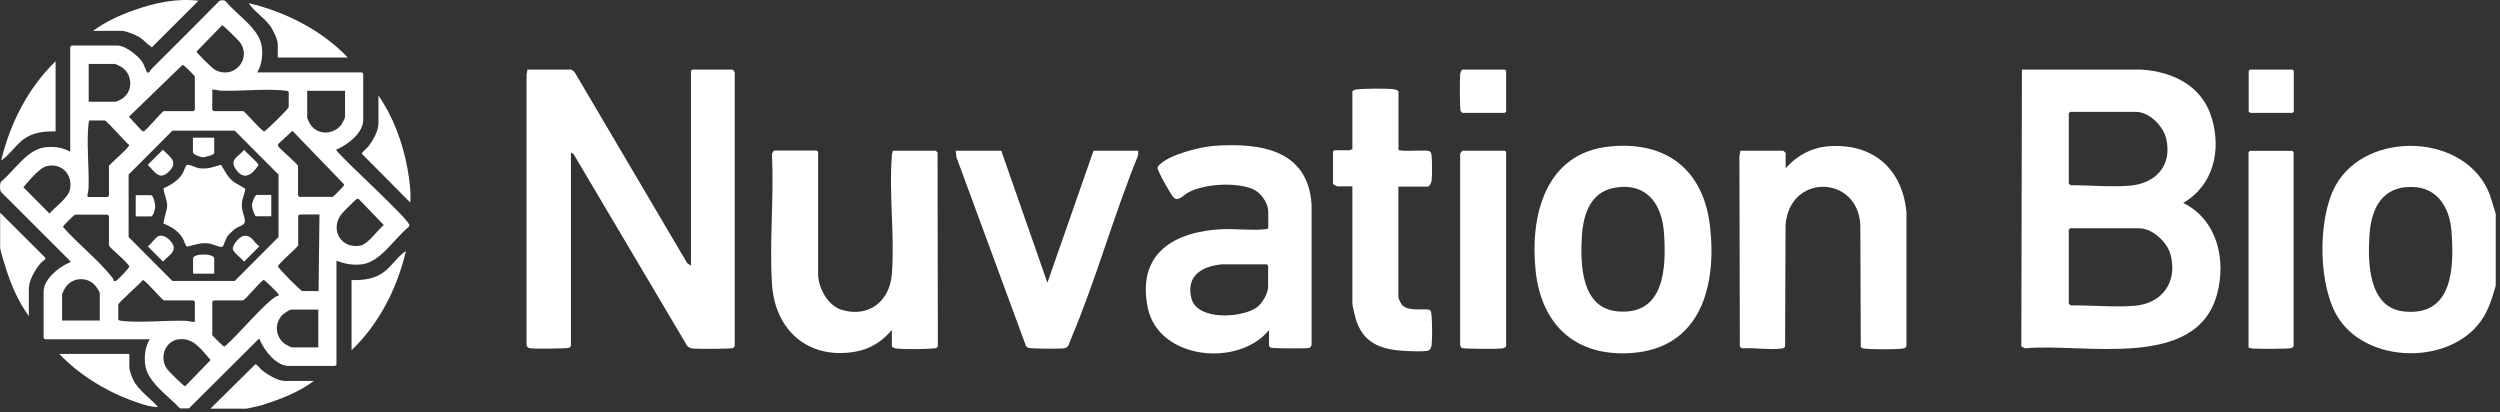 <svg width="100%" height="100%" viewBox="0 0 267 44" fill="none" xmlns="http://www.w3.org/2000/svg">
<rect x="0" y="0" width="267" height="44" fill="#333333" stroke="none"/>
<g clip-path="url(#clip0_4076_866)">
<path d="M19.23 43.63C18.03 42.3 15.725 40.826 15.504 38.941C15.394 38.022 15.504 37.04 15.994 36.232H4.8L4.658 36.089V31.162C4.658 29.8 6.268 28.548 7.373 28.057C7.468 28.009 7.547 28.12 7.515 27.899L0.11 20.5C-0.047 20.231 -0.047 19.676 0.11 19.407C1.5 18.266 2.905 15.953 4.8 15.732C5.731 15.621 6.694 15.732 7.5 16.207V5.006L7.642 4.863H12.568C13.389 4.863 14.778 5.957 15.22 6.654C15.425 6.986 15.52 7.398 15.678 7.668C15.852 7.969 16.073 7.493 16.167 7.382C18.583 4.958 21.015 2.566 23.399 0.126C23.604 -0.016 23.904 -0.016 24.093 0.126C25.262 1.6 27.741 3.042 27.962 5.022C28.072 5.957 27.962 6.907 27.472 7.731H38.65L38.792 7.874V12.801C38.792 14.179 37.198 15.399 36.077 15.906C35.982 15.953 35.903 15.842 35.935 16.064C36.693 17.094 43.782 23.494 43.719 24.049C43.719 24.128 43.671 24.191 43.624 24.255C42.14 25.443 40.64 27.994 38.635 28.231C37.64 28.342 36.85 28.184 35.935 27.851V38.941L35.793 39.084H30.867C29.493 39.084 28.277 37.483 27.772 36.359C27.725 36.264 27.835 36.184 27.614 36.216L20.178 43.614H19.199L19.23 43.63ZM23.73 2.693L20.999 5.497C20.999 5.687 22.688 7.303 22.972 7.462C24.962 8.539 26.935 6.305 25.625 4.515C25.467 4.293 23.841 2.677 23.714 2.693H23.73ZM9.473 10.868H12.378C12.378 10.868 12.82 10.662 12.915 10.614C14.241 9.886 14.225 8 13.01 7.176C12.915 7.113 12.347 6.828 12.283 6.828H9.473V10.868ZM17.509 11.866H20.667L20.809 11.723V8.175C20.809 8.095 19.704 7.018 19.625 6.986C19.546 6.955 19.499 6.923 19.436 6.986L13.768 12.468L15.141 13.957L15.331 14.036C15.583 13.989 17.241 11.945 17.509 11.866ZM22.672 9.6V11.723L22.814 11.866H25.972C26.13 11.866 27.946 14.036 28.23 14.036C28.593 13.799 30.835 11.612 30.835 11.422V9.838C30.835 9.727 30.598 9.695 30.488 9.68C28.435 9.442 25.735 9.759 23.588 9.68C23.272 9.68 22.972 9.521 22.657 9.585L22.672 9.6ZM36.85 9.695H32.809V12.611C32.809 12.611 33.014 13.054 33.061 13.149C33.788 14.48 35.666 14.464 36.503 13.244C36.566 13.149 36.85 12.579 36.85 12.515V9.711V9.695ZM9.378 21.039H11.494L11.636 20.896V17.744C11.636 17.585 13.847 15.732 13.799 15.494C13.436 15.225 11.383 12.864 11.194 12.864H9.615C9.505 12.864 9.473 13.102 9.457 13.197C9.22 15.256 9.536 17.949 9.457 20.104C9.457 20.421 9.299 20.722 9.363 21.039H9.378ZM18.409 13.957L13.736 18.646V25.316L18.409 30.006H25.072L29.746 25.316V18.646L25.072 13.957H18.409ZM31.83 17.728V20.88L31.972 21.023H35.524C35.603 21.023 36.677 19.914 36.708 19.835C36.74 19.756 36.772 19.708 36.708 19.645L31.23 13.973L29.746 15.351L29.667 15.541C29.714 15.779 31.751 17.458 31.83 17.728ZM5.115 17.712C4.184 17.87 3.126 19.312 2.494 19.993L5.289 22.813C5.889 22.069 7.31 21.15 7.484 20.183C7.752 18.662 6.663 17.458 5.115 17.712ZM38.114 21.245C38.003 21.276 36.614 22.671 36.472 22.861C35.209 24.492 36.393 26.599 38.461 26.235C39.298 26.093 40.308 24.587 40.987 24.033L38.382 21.324C38.303 21.245 38.208 21.213 38.098 21.245H38.114ZM11.636 26.219V23.067L11.494 22.924H8.052C7.91 22.924 6.71 24.112 6.726 24.239C8.368 26.108 10.499 27.74 12.031 29.689C12.189 29.895 12.047 30.212 12.489 29.927C12.647 29.816 13.815 28.596 13.815 28.485C13.641 27.962 11.747 26.552 11.652 26.219H11.636ZM34.103 22.908H31.988L31.846 23.051V26.203C31.846 26.362 29.683 28.184 29.683 28.469C29.919 28.833 32.098 31.083 32.303 31.083H34.024L34.119 22.892L34.103 22.908ZM10.657 34.252V31.337C10.657 31.131 10.184 30.465 10.01 30.323C9.063 29.515 7.673 29.689 6.978 30.703C6.915 30.798 6.631 31.368 6.631 31.431V34.236H10.673L10.657 34.252ZM20.809 34.347V32.224L20.667 32.081H17.509C17.352 32.081 15.504 29.879 15.252 29.911C14.983 30.275 12.631 32.335 12.631 32.525V34.109C12.631 34.22 12.868 34.252 12.978 34.267C15.031 34.505 17.73 34.188 19.878 34.267C20.194 34.267 20.494 34.426 20.809 34.362V34.347ZM25.972 32.081H22.814L22.672 32.224V35.772C22.672 35.852 23.778 36.929 23.857 36.961C23.936 36.992 23.983 37.024 24.046 36.961C25.704 35.471 27.204 33.554 28.877 32.113C29.13 31.907 29.446 31.622 29.762 31.574C29.809 31.431 29.714 31.416 29.667 31.321C29.54 31.146 28.262 29.879 28.151 29.895C27.709 30.148 26.256 31.97 25.972 32.065V32.081ZM34.009 33.063H31.104C30.898 33.063 30.235 33.539 30.077 33.713C29.272 34.663 29.446 36.042 30.456 36.755C30.551 36.818 31.119 37.103 31.182 37.103H33.993V33.063H34.009ZM19.009 36.248C17.557 36.501 17.004 38.276 17.857 39.432C18.015 39.654 19.641 41.27 19.767 41.254L22.499 38.45C21.536 37.404 20.667 35.978 19.025 36.248H19.009Z" fill="white"/>
<path d="M266.544 22.813V30.512C266.149 31.859 265.786 33.142 264.949 34.299C261.602 38.956 253.028 38.846 249.823 34.093C247.534 30.718 247.487 23.367 249.429 19.834C252.744 13.814 263.465 14.21 265.928 20.832L266.544 22.829V22.813ZM256.976 19.977C254.149 20.246 253.218 22.607 253.06 25.126C252.871 28.025 252.934 32.873 256.755 33.269C261.981 33.792 262.107 28.595 261.823 24.746C261.618 21.91 260.07 19.692 256.976 19.993V19.977Z" fill="white"/>
<path d="M22.483 43.631L27.267 38.909C27.425 38.878 27.867 39.464 28.041 39.591C28.593 40.018 29.683 40.684 30.409 40.684H33.519C31.861 41.935 29.856 42.664 27.898 43.298L26.32 43.646H22.483V43.631Z" fill="white"/>
<path d="M215.941 7.43H228.682C232.061 7.652 235.187 9.157 236.214 12.595C237.256 16.064 236.403 19.787 233.166 21.672C236.814 23.479 237.792 27.756 236.766 31.479C234.508 39.606 222.446 36.612 216.273 37.198L215.878 36.992L215.941 7.414V7.43ZM221.088 11.961C221.088 11.961 220.946 12.088 220.946 12.104V19.597C220.946 19.597 221.104 19.771 221.151 19.787C223.156 19.771 225.398 19.993 227.404 19.835C230.167 19.629 231.998 17.744 231.366 14.876C231.066 13.482 229.567 11.945 228.098 11.945H221.104L221.088 11.961ZM221.088 24.397C221.088 24.397 220.946 24.524 220.946 24.54V32.43C220.946 32.43 221.104 32.604 221.151 32.62C223.33 32.588 225.73 32.826 227.893 32.667C230.924 32.445 232.598 30.132 231.809 27.17C231.461 25.855 229.867 24.381 228.477 24.381H221.088V24.397Z" fill="white"/>
<path d="M73.796 28.342V7.572L73.938 7.43H78.264C78.264 7.43 78.438 7.651 78.469 7.715V36.929C78.438 37.008 78.391 37.119 78.312 37.166C78.122 37.277 74.364 37.277 73.922 37.214C73.701 37.182 73.528 37.087 73.385 36.929L61.26 16.46L60.976 16.302V36.96C60.976 36.96 60.818 37.135 60.77 37.151C60.581 37.23 57.076 37.261 56.681 37.198C56.428 37.166 56.302 37.119 56.239 36.849V7.968L56.334 7.43H61.007C61.007 7.43 61.291 7.62 61.355 7.683L73.385 28.088L73.764 28.358L73.796 28.342Z" fill="white"/>
<path d="M135.545 35.233C132.293 39.257 123.735 38.434 122.583 32.873C121.383 27.043 125.425 24.714 130.556 24.476C131.977 24.413 133.73 24.65 135.103 24.476C135.198 24.476 135.451 24.429 135.451 24.318V22.638C135.451 21.64 134.63 20.5 133.698 20.151C131.882 19.454 128.756 19.628 127.004 20.5C126.325 20.848 125.756 21.72 125.22 20.943C124.904 20.5 123.941 18.789 123.735 18.282C123.578 17.886 123.562 17.854 123.878 17.553C124.967 16.491 128.188 15.684 129.688 15.573C134.582 15.24 139.682 15.953 140.077 21.831V36.833C140.013 37.103 139.887 37.15 139.635 37.182C139.24 37.23 135.924 37.214 135.735 37.134C135.687 37.119 135.53 36.96 135.53 36.944V35.218L135.545 35.233ZM130.477 28.231C128.377 28.437 126.641 29.451 127.24 31.859C127.84 34.267 132.672 33.982 134.251 32.809C134.803 32.398 135.435 31.336 135.435 30.639V28.373L135.293 28.231H130.461H130.477Z" fill="white"/>
<path d="M171.97 15.637C177.985 15.05 181.932 18.156 182.627 24.144C183.369 30.513 181.648 37.199 174.212 37.705C168.307 38.102 164.644 34.743 164.012 28.976C163.381 23.209 164.928 16.318 171.97 15.637ZM173.059 19.977C169.996 20.168 169.096 22.623 168.938 25.317C168.765 28.279 168.891 32.905 172.743 33.254C177.78 33.713 177.969 28.628 177.717 24.92C177.527 22.116 176.185 19.772 173.075 19.962L173.059 19.977Z" fill="white"/>
<path d="M185.879 16.096H190.458C190.458 16.096 190.711 16.318 190.711 16.349V17.981C191.848 16.635 193.521 15.747 195.289 15.621C200.01 15.272 203.168 17.997 203.61 22.671V36.961C203.515 37.182 203.373 37.198 203.168 37.23C202.426 37.325 199.868 37.325 199.126 37.23C198.952 37.214 198.826 37.198 198.731 37.024L198.684 24.049C198.431 18.678 191.105 18.488 190.695 24.049L190.648 37.024C190.553 37.182 190.427 37.198 190.253 37.23C188.99 37.389 187.348 37.119 186.037 37.198L185.816 37.024L185.769 16.65L185.879 16.112V16.096Z" fill="white"/>
<path d="M95.363 16.096H99.942C99.942 16.096 100.116 16.254 100.131 16.302L100.163 36.945C100.068 37.214 99.879 37.198 99.642 37.214C98.805 37.293 96.5 37.325 95.695 37.214C95.569 37.198 95.253 37.087 95.253 36.961V35.234C94.211 36.485 92.869 37.325 91.242 37.578C86.269 38.386 82.764 35.25 82.448 30.338C82.164 25.839 82.669 21.055 82.448 16.524C82.417 16.397 82.622 16.08 82.701 16.08H87.232L87.374 16.223V29.245C87.374 30.719 88.4 32.62 89.853 33.079C92.774 33.982 95.032 32.176 95.253 29.261C95.569 25.205 94.921 20.69 95.253 16.619C95.253 16.429 95.316 16.254 95.363 16.08V16.096Z" fill="white"/>
<path d="M106.936 16.096L111.862 30.196L116.788 16.096H121.572L121.541 16.619C118.936 23.003 117.041 29.926 114.357 36.248C114.136 36.755 114.168 37.151 113.552 37.214C113.062 37.261 110.047 37.261 109.778 37.135C109.684 37.087 109.62 37.024 109.573 36.945L102.137 16.761L102.073 16.096H106.952H106.936Z" fill="white"/>
<path d="M149.345 16C149.471 16.206 151.997 16.032 152.455 16.096C152.818 16.143 152.85 16.301 152.897 16.634C152.96 17.22 152.96 18.725 152.897 19.296C152.865 19.517 152.692 19.929 152.455 19.929H149.345V31.716C149.345 31.859 149.629 32.461 149.739 32.572C150.466 33.38 152.471 32.825 152.771 33.158C152.85 33.253 152.881 33.633 152.897 33.776C152.96 34.536 152.976 36.089 152.897 36.834C152.865 37.119 152.755 37.404 152.455 37.467C151.966 37.562 150.466 37.515 149.897 37.467C147.403 37.325 145.524 36.58 144.782 34.014C144.687 33.665 144.434 32.699 144.434 32.382V19.898H142.808C142.808 19.898 142.366 19.692 142.366 19.644V16.191L142.508 16.048H144.182C144.182 16.048 144.324 15.921 144.434 15.953V9.79C144.434 9.616 144.829 9.552 144.971 9.537C145.808 9.457 148.113 9.426 148.918 9.537C149.045 9.552 149.36 9.663 149.36 9.79V15.953L149.345 16Z" fill="white"/>
<path d="M156.181 16.096H160.712L160.854 16.238V36.961C160.854 37.087 160.539 37.198 160.412 37.214C159.986 37.277 156.307 37.277 156.118 37.166C156.039 37.119 155.96 36.945 155.944 36.85V16.397L156.165 16.111L156.181 16.096Z" fill="white"/>
<path d="M240.145 37.119V16.254L240.287 16.111H244.818L244.96 16.254V36.976C244.96 36.976 244.803 37.15 244.755 37.166C244.518 37.277 241.155 37.261 240.666 37.23C240.476 37.23 240.303 37.166 240.129 37.119H240.145Z" fill="white"/>
<path d="M37.545 37.404V29.911C38.824 29.942 40.072 29.8 41.098 28.976C41.903 28.327 42.487 27.376 43.356 26.806C42.424 30.766 40.498 34.584 37.545 37.404Z" fill="white"/>
<path d="M13.815 37.8V39.337C13.815 39.542 14.131 40.366 14.241 40.588C14.778 41.681 16.089 42.553 16.878 43.471C15.915 43.471 14.81 43.044 13.894 42.711C11.115 41.665 8.384 39.954 6.331 37.8H13.815Z" fill="white"/>
<path d="M37.151 6.146H29.667V4.72C29.667 4.229 29.13 3.12 28.814 2.708C28.167 1.853 27.156 1.235 26.556 0.332C30.519 1.283 34.325 3.2 37.151 6.146Z" fill="white"/>
<path d="M40.403 10.187C41.998 12.452 43.04 15.319 43.529 18.06C43.734 19.233 43.908 20.453 43.813 21.625L38.651 16.428C38.619 16.27 39.203 15.826 39.33 15.652C39.819 15.034 40.419 13.989 40.419 13.197V10.187H40.403Z" fill="white"/>
<path d="M9.963 3.279C11.226 2.344 12.773 1.631 14.241 1.109C16.468 0.316 18.82 -0.206 21.204 0.079L16.215 5.053C15.726 4.736 15.378 4.277 14.873 3.96C14.462 3.707 13.452 3.295 12.978 3.295H9.978L9.963 3.279Z" fill="white"/>
<path d="M0.016 22.718L4.832 27.518C4.91 27.756 4.5 27.898 4.311 28.136C3.742 28.817 3.079 29.942 3.079 30.845V33.76C1.958 32.239 1.137 30.322 0.584 28.516C0.458 28.104 0.016 26.742 0.016 26.425V22.734V22.718Z" fill="white"/>
<path d="M156.181 7.43H160.712L160.854 7.572V11.913L160.712 12.056H156.181C156.181 12.056 156.007 11.898 155.992 11.85C155.897 11.644 155.897 8.38 155.944 7.953C155.976 7.731 156.023 7.557 156.197 7.414L156.181 7.43Z" fill="white"/>
<path d="M240.303 7.43H244.834L244.976 7.572V11.913L244.834 12.056H240.303L240.161 11.913V7.572C240.161 7.572 240.271 7.477 240.303 7.43Z" fill="white"/>
<path d="M5.937 14.037C4.658 14.005 3.41 14.147 2.384 14.971C1.579 15.621 0.995 16.571 0.126 17.142C1.074 13.181 3 9.379 5.937 6.543V14.037Z" fill="white"/>
<path d="M23.746 26.346C23.541 26.473 22.704 26.061 22.388 26.013C21.457 25.871 20.857 26.14 19.988 26.346C19.799 26.283 19.657 25.665 19.515 25.443C19.057 24.683 18.299 24.191 17.478 23.89C17.383 23.732 17.857 22.385 17.857 21.973C17.857 21.371 17.51 20.722 17.462 20.12C18.283 19.724 19.025 19.312 19.515 18.504C19.657 18.266 19.799 17.648 19.988 17.601C20.194 17.538 20.936 17.918 21.283 17.965C22.167 18.092 22.783 17.823 23.604 17.601C24.046 18.282 24.251 18.837 24.899 19.375C25.151 19.581 26.146 20.088 26.193 20.167C26.256 20.278 25.862 21.261 25.846 21.593C25.767 22.496 26.035 22.781 26.146 23.479C26.241 24.112 25.562 24.096 25.072 24.461C24.883 24.603 24.472 24.999 24.33 25.189C24.109 25.475 23.841 26.33 23.778 26.362L23.746 26.346Z" fill="white"/>
<path d="M25.988 25.205C26.809 25.015 27.125 25.887 27.693 26.314L26.067 27.946C25.83 27.629 24.899 26.948 24.867 26.6C24.82 26.14 25.546 25.3 25.988 25.205Z" fill="white"/>
<path d="M16.941 25.205C17.494 25.031 18.11 25.538 18.394 25.981C18.962 26.9 17.904 27.328 17.415 27.946L15.789 26.314C16.073 26.124 16.673 25.284 16.941 25.205Z" fill="white"/>
<path d="M26.067 16.001C26.288 16.302 27.599 17.379 27.599 17.633C26.967 18.647 26.035 19.344 25.183 18.076C24.472 17.015 25.467 16.746 26.067 16.017V16.001Z" fill="white"/>
<path d="M17.399 16C18.141 16.761 19.104 17.268 18.046 18.313C16.989 19.359 16.547 18.313 15.773 17.616L17.399 15.984V16Z" fill="white"/>
<path d="M14.494 23.114V20.849H16.12C16.404 20.849 16.578 21.831 16.578 22.084C16.578 22.322 16.373 23.114 16.12 23.114H14.494Z" fill="white"/>
<path d="M22.878 29.229H20.62V27.598C20.62 27.043 22.878 27.043 22.878 27.598V29.229Z" fill="white"/>
<path d="M22.878 14.717V16.349C22.878 16.539 21.883 16.808 21.646 16.792C21.409 16.777 20.604 16.523 20.604 16.238V14.701H22.862L22.878 14.717Z" fill="white"/>
<path d="M28.972 20.832V23.098H27.346C27.188 23.098 26.904 22.163 26.904 21.957C26.904 21.704 27.188 20.816 27.441 20.816H28.972V20.832Z" fill="white"/>
</g>
<defs>
<clipPath id="clip0_4076_866">
<rect width="266.544" height="43.631" fill="white"/>
</clipPath>
</defs>
</svg>
